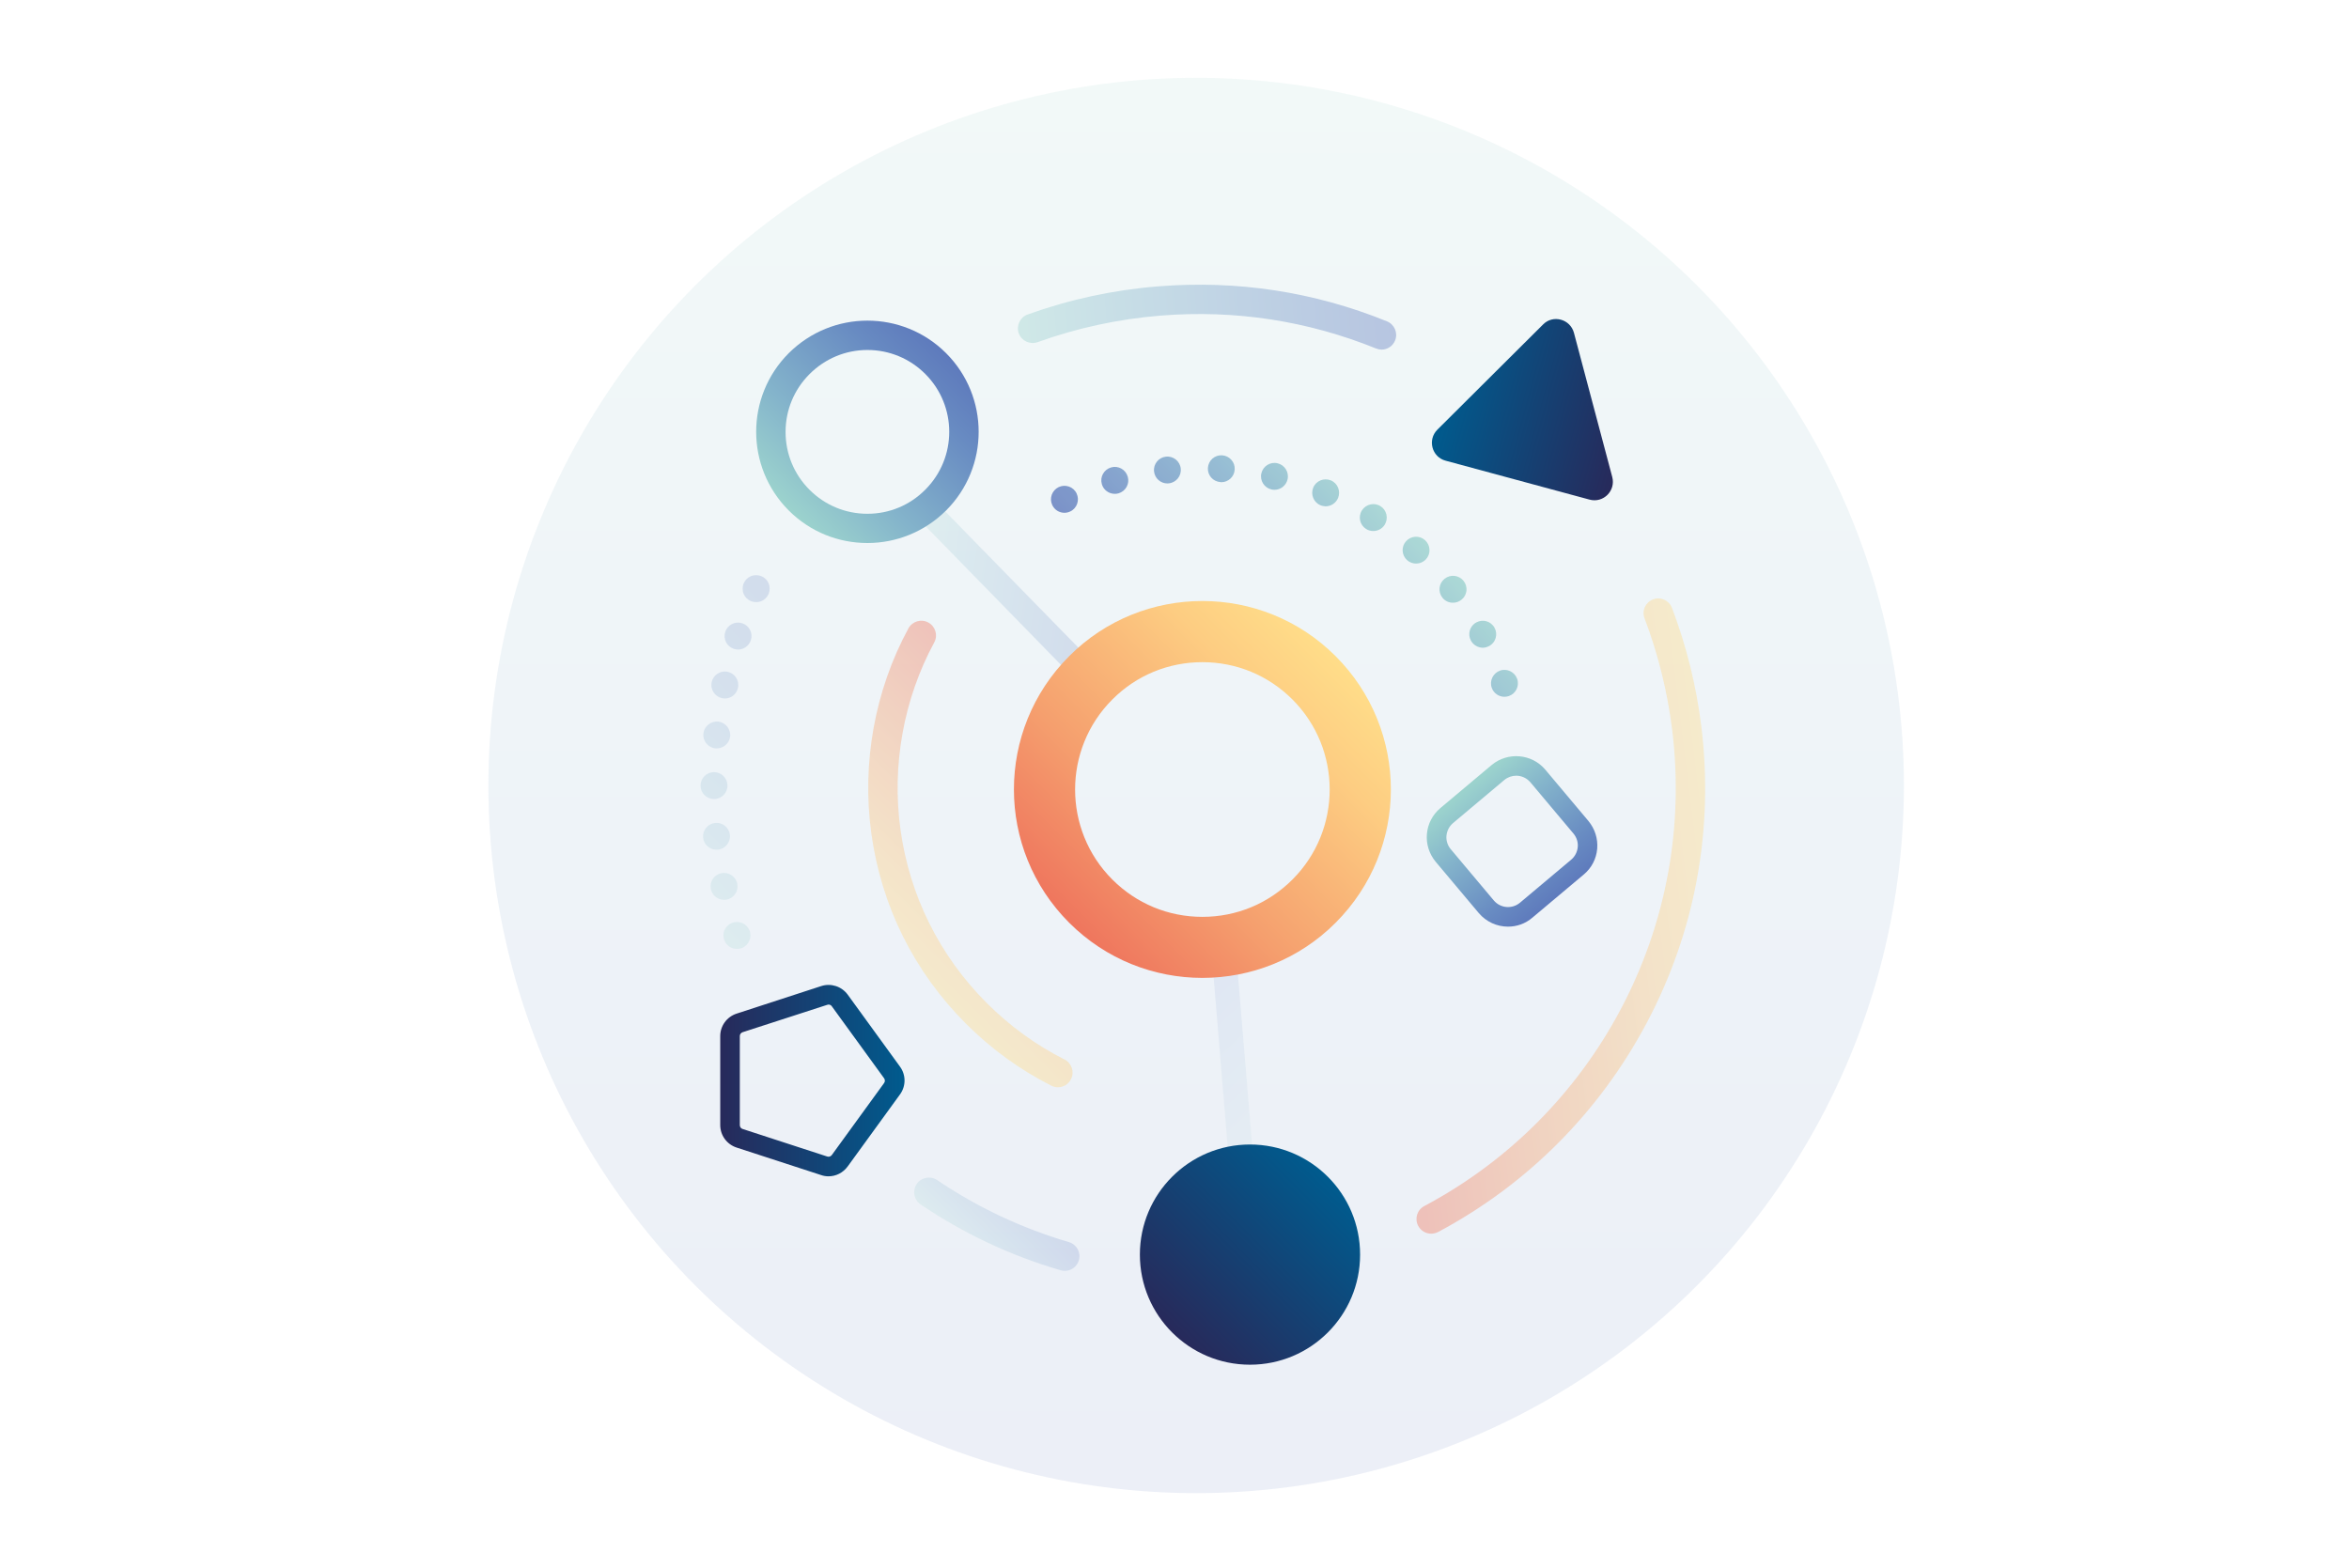 <?xml version="1.0" encoding="utf-8"?>
<!-- Generator: Adobe Illustrator 23.0.6, SVG Export Plug-In . SVG Version: 6.00 Build 0)  -->
<svg version="1.1" id="Ebene_1" xmlns="http://www.w3.org/2000/svg" xmlns:xlink="http://www.w3.org/1999/xlink" x="0px" y="0px"
	 viewBox="0 0 1920 1281.7" style="enable-background:new 0 0 1920 1281.7;" xml:space="preserve">
<style type="text/css">
	.st0{opacity:0.2;fill:url(#SVGID_1_);}
	.st1{fill:url(#SVGID_2_);}
	.st2{fill:#FFFFFF;}
	.st3{fill:none;stroke:url(#SVGID_3_);stroke-width:30;stroke-linecap:round;stroke-linejoin:round;stroke-miterlimit:10;}
	.st4{fill:none;stroke:url(#SVGID_4_);stroke-width:30;stroke-linecap:round;stroke-linejoin:round;stroke-miterlimit:10;}
	.st5{opacity:0.3;}
	.st6{fill:url(#SVGID_5_);}
	.st7{opacity:0.5;}
	.st8{fill:url(#SVGID_6_);}
	.st9{opacity:0.7;}
	.st10{fill:url(#SVGID_7_);}
	.st11{opacity:0.15;}
	.st12{fill:none;stroke:url(#SVGID_8_);stroke-width:20;stroke-linecap:round;stroke-miterlimit:10;}
	.st13{fill:none;stroke:url(#SVGID_9_);stroke-width:20;stroke-linecap:round;stroke-miterlimit:10;}
	.st14{fill:none;stroke:url(#SVGID_10_);stroke-width:20;stroke-linecap:round;stroke-miterlimit:10;}
	.st15{fill:none;stroke:url(#SVGID_11_);stroke-width:20;stroke-linecap:round;stroke-miterlimit:10;}
	.st16{fill:none;stroke:url(#SVGID_12_);stroke-width:20;stroke-linecap:round;stroke-miterlimit:10;}
	.st17{fill:none;stroke:url(#SVGID_13_);stroke-width:20;stroke-linecap:round;stroke-miterlimit:10;}
	.st18{fill:none;stroke:url(#SVGID_14_);stroke-width:20;stroke-linecap:round;stroke-miterlimit:10;}
	.st19{fill:none;stroke:url(#SVGID_15_);stroke-width:20;stroke-linecap:round;stroke-miterlimit:10;}
	.st20{fill:url(#SVGID_16_);}
	.st21{opacity:0.2;fill:none;stroke:url(#SVGID_17_);stroke-width:10;stroke-linecap:round;stroke-miterlimit:10;}
	.st22{fill:url(#SVGID_18_);}
	.st23{opacity:0.4;}
	.st24{fill:url(#SVGID_19_);}
	.st25{opacity:0.1;fill:none;stroke:url(#SVGID_20_);stroke-width:30;stroke-linecap:round;stroke-miterlimit:10;}
	.st26{fill:none;stroke:url(#SVGID_21_);stroke-width:20;stroke-miterlimit:10;}
	.st27{fill:url(#SVGID_22_);}
	.st28{fill:url(#SVGID_23_);}
	.st29{fill:url(#SVGID_24_);}
	.st30{opacity:0.2;}
	.st31{fill:url(#SVGID_25_);}
	.st32{fill:url(#SVGID_26_);}
	.st33{fill:url(#SVGID_27_);}
	.st34{fill:url(#SVGID_28_);}
	.st35{fill:url(#SVGID_29_);}
	.st36{fill:url(#SVGID_30_);}
	.st37{fill:url(#SVGID_31_);}
	.st38{fill:url(#SVGID_32_);}
	.st39{fill:url(#SVGID_33_);}
	.st40{fill:url(#SVGID_34_);}
	.st41{fill:url(#SVGID_35_);}
	.st42{fill:url(#SVGID_36_);}
	.st43{fill:url(#SVGID_37_);}
	.st44{opacity:0.1;}
	.st45{fill:url(#SVGID_38_);}
	.st46{fill:url(#SVGID_39_);}
	.st47{fill:url(#SVGID_40_);}
	.st48{fill:url(#SVGID_41_);}
	.st49{fill:url(#SVGID_42_);}
	.st50{fill:url(#SVGID_43_);}
	.st51{fill:none;}
	.st52{fill:url(#SVGID_44_);}
	.st53{fill:url(#SVGID_45_);}
	.st54{fill:url(#SVGID_46_);}
	.st55{fill:url(#SVGID_47_);}
	.st56{fill:url(#SVGID_48_);}
	.st57{opacity:0.1;fill:#020203;}
	.st58{opacity:0.8;}
	.st59{fill:none;stroke:url(#SVGID_49_);stroke-width:20;stroke-linecap:round;stroke-miterlimit:10;}
	.st60{fill:none;stroke:url(#SVGID_50_);stroke-width:20;stroke-linecap:round;stroke-miterlimit:10;}
	.st61{fill:none;stroke:url(#SVGID_51_);stroke-width:20;stroke-linecap:round;stroke-miterlimit:10;}
	.st62{fill:none;stroke:url(#SVGID_52_);stroke-width:20;stroke-linecap:round;stroke-miterlimit:10;}
	.st63{fill:none;stroke:url(#SVGID_53_);stroke-width:20;stroke-linecap:round;stroke-miterlimit:10;}
	.st64{fill:none;stroke:url(#SVGID_54_);stroke-width:20;stroke-linecap:round;stroke-miterlimit:10;}
	.st65{fill:none;stroke:url(#SVGID_55_);stroke-width:20;stroke-linecap:round;stroke-miterlimit:10;}
	.st66{fill:none;stroke:url(#SVGID_56_);stroke-width:20;stroke-linecap:round;stroke-miterlimit:10;}
	.st67{opacity:0.3;fill:none;stroke:url(#SVGID_57_);stroke-width:30;stroke-linecap:round;stroke-miterlimit:10;}
	.st68{opacity:0.25;fill:none;stroke:url(#SVGID_58_);stroke-width:20;stroke-linecap:round;stroke-miterlimit:10;}
	.st69{fill:url(#SVGID_59_);}
	.st70{fill:none;stroke:url(#SVGID_60_);stroke-width:82;stroke-linecap:round;stroke-linejoin:round;stroke-miterlimit:10;}
	.st71{fill:url(#SVGID_61_);}
	.st72{fill:url(#SVGID_62_);}
	.st73{fill:url(#SVGID_63_);}
	.st74{fill:url(#SVGID_64_);}
	.st75{fill:url(#SVGID_65_);}
	.st76{fill:url(#SVGID_66_);}
	.st77{fill:url(#SVGID_67_);}
	.st78{fill:url(#SVGID_68_);}
	.st79{fill:url(#SVGID_69_);}
	.st80{fill:url(#SVGID_70_);}
	.st81{fill:url(#SVGID_71_);}
	.st82{fill:url(#SVGID_72_);}
	.st83{fill:url(#SVGID_73_);}
	.st84{fill:url(#SVGID_74_);}
	.st85{fill:url(#SVGID_75_);}
	.st86{opacity:0.2;fill:none;stroke:url(#SVGID_76_);stroke-width:10;stroke-linecap:round;stroke-miterlimit:10;}
	.st87{fill:none;stroke:url(#SVGID_77_);stroke-width:20;stroke-linecap:round;stroke-linejoin:round;stroke-miterlimit:10;}
	.st88{fill:none;stroke:url(#SVGID_78_);stroke-width:20;stroke-linecap:round;stroke-linejoin:round;stroke-miterlimit:10;}
	
		.st89{fill:none;stroke:url(#SVGID_79_);stroke-width:20;stroke-linecap:round;stroke-linejoin:round;stroke-miterlimit:10;stroke-dasharray:0,70;}
	.st90{fill:none;stroke:url(#SVGID_80_);stroke-width:20;stroke-linecap:round;stroke-linejoin:round;}
	.st91{fill:none;stroke:url(#SVGID_81_);stroke-width:20;stroke-linecap:round;stroke-linejoin:round;stroke-dasharray:0,70.52;}
	.st92{fill:none;stroke:url(#SVGID_82_);stroke-width:20;stroke-linecap:round;stroke-linejoin:round;}
	.st93{fill:none;stroke:url(#SVGID_83_);stroke-width:20;stroke-linecap:round;stroke-linejoin:round;stroke-miterlimit:10;}
	.st94{fill:none;stroke:url(#SVGID_84_);stroke-width:20;stroke-linecap:round;stroke-linejoin:round;stroke-miterlimit:10;}
	.st95{fill:url(#SVGID_85_);}
	.st96{fill:none;stroke:url(#SVGID_86_);stroke-width:20;stroke-linecap:round;stroke-linejoin:round;stroke-miterlimit:10;}
	.st97{fill:url(#SVGID_87_);}
	.st98{fill:url(#SVGID_88_);}
	.st99{fill:url(#SVGID_89_);}
	.st100{fill:url(#SVGID_90_);}
	.st101{fill:url(#SVGID_91_);}
	.st102{fill:url(#SVGID_92_);}
	.st103{fill:none;stroke:url(#SVGID_93_);stroke-width:20;stroke-linecap:round;stroke-linejoin:round;stroke-miterlimit:10;}
	.st104{fill:none;stroke:url(#SVGID_94_);stroke-width:20;stroke-linecap:round;stroke-linejoin:round;stroke-miterlimit:10;}
	.st105{fill:url(#SVGID_95_);}
	.st106{fill:url(#SVGID_96_);}
	.st107{fill:none;stroke:url(#SVGID_97_);stroke-width:80;stroke-linecap:round;stroke-linejoin:round;stroke-miterlimit:10;}
	.st108{opacity:0.4;fill:none;stroke:url(#SVGID_98_);stroke-width:50;stroke-linecap:round;stroke-miterlimit:10;}
	.st109{opacity:0.4;fill:none;stroke:url(#SVGID_99_);stroke-width:50;stroke-linecap:round;stroke-miterlimit:10;}
	.st110{fill:url(#SVGID_100_);}
	.st111{opacity:0.2;fill:url(#SVGID_101_);}
	.st112{fill:url(#SVGID_102_);}
	.st113{fill:url(#SVGID_103_);}
	.st114{fill:url(#SVGID_104_);}
	.st115{fill:url(#SVGID_105_);}
	.st116{fill:url(#SVGID_106_);}
	.st117{fill:url(#SVGID_107_);}
	.st118{fill:url(#SVGID_108_);}
	.st119{fill:url(#SVGID_109_);}
	.st120{fill:url(#SVGID_110_);}
	.st121{fill:url(#SVGID_111_);}
	.st122{fill:url(#SVGID_112_);}
	.st123{fill:url(#SVGID_113_);}
	.st124{fill:url(#SVGID_114_);}
	.st125{fill:url(#SVGID_115_);}
	.st126{fill:url(#SVGID_116_);}
	.st127{fill:url(#SVGID_117_);}
	.st128{fill:url(#SVGID_118_);}
	.st129{fill:url(#SVGID_119_);}
	.st130{fill:url(#SVGID_120_);}
	.st131{fill:none;stroke:url(#SVGID_121_);stroke-width:24;stroke-linecap:round;stroke-linejoin:round;stroke-miterlimit:10;}
	
		.st132{fill:none;stroke:url(#SVGID_122_);stroke-width:24;stroke-linecap:round;stroke-linejoin:round;stroke-miterlimit:10;stroke-dasharray:0,58;}
	.st133{fill:none;stroke:#6B95C5;stroke-width:24;stroke-linecap:round;stroke-linejoin:round;stroke-miterlimit:10;}
	.st134{opacity:0.3;fill:url(#SVGID_123_);}
	.st135{opacity:0.3;fill:url(#SVGID_124_);}
	.st136{opacity:0.3;fill:url(#SVGID_125_);}
	.st137{opacity:0.3;fill:url(#SVGID_126_);}
	.st138{opacity:0.2;fill:url(#SVGID_127_);}
	.st139{fill:url(#SVGID_128_);}
	.st140{fill:url(#SVGID_129_);}
	.st141{fill:url(#SVGID_130_);}
	.st142{fill:url(#SVGID_131_);}
	.st143{fill:url(#SVGID_132_);}
	.st144{fill:url(#SVGID_133_);}
	.st145{fill:url(#SVGID_134_);}
	.st146{fill:url(#SVGID_135_);}
	.st147{fill:url(#SVGID_136_);}
	.st148{fill:url(#SVGID_137_);}
	.st149{fill:url(#SVGID_138_);}
	.st150{fill:url(#SVGID_139_);}
	.st151{fill:url(#SVGID_140_);}
	.st152{fill:url(#SVGID_141_);}
	.st153{fill:url(#SVGID_142_);}
	.st154{fill:url(#SVGID_143_);}
	.st155{fill:url(#SVGID_144_);}
	.st156{fill:url(#SVGID_145_);}
	.st157{fill:url(#SVGID_146_);}
	.st158{fill:url(#SVGID_147_);}
	.st159{fill:url(#SVGID_148_);}
	.st160{fill:url(#SVGID_149_);}
	.st161{fill:url(#SVGID_150_);}
	.st162{fill:url(#SVGID_151_);}
	.st163{fill:url(#SVGID_152_);}
	.st164{fill:url(#SVGID_153_);}
	
		.st165{opacity:0.4;fill:none;stroke:url(#SVGID_154_);stroke-width:20;stroke-linecap:round;stroke-linejoin:round;stroke-miterlimit:10;}
	
		.st166{opacity:0.4;fill:none;stroke:url(#SVGID_155_);stroke-width:20;stroke-linecap:round;stroke-linejoin:round;stroke-miterlimit:10;}
	.st167{fill:url(#SVGID_156_);}
	.st168{fill:none;stroke:url(#SVGID_157_);stroke-width:40;stroke-miterlimit:10;}
	.st169{fill:url(#SVGID_158_);}
	.st170{fill:url(#SVGID_159_);}
	
		.st171{opacity:0.2;fill:none;stroke:url(#SVGID_160_);stroke-width:24;stroke-linecap:round;stroke-linejoin:round;stroke-miterlimit:10;}
	
		.st172{opacity:0.4;fill:none;stroke:url(#SVGID_161_);stroke-width:24;stroke-linecap:round;stroke-linejoin:round;stroke-miterlimit:10;}
	
		.st173{opacity:0.2;fill:none;stroke:url(#SVGID_162_);stroke-width:22;stroke-linecap:round;stroke-linejoin:round;stroke-miterlimit:10;stroke-dasharray:0,44;}
	.st174{fill:none;stroke:url(#SVGID_163_);stroke-width:22;stroke-linecap:round;stroke-linejoin:round;}
	.st175{fill:none;stroke:url(#SVGID_164_);stroke-width:22;stroke-linecap:round;stroke-linejoin:round;stroke-dasharray:0,41.452;}
	.st176{fill:none;stroke:url(#SVGID_165_);stroke-width:22;stroke-linecap:round;stroke-linejoin:round;}
	
		.st177{opacity:0.4;fill:none;stroke:url(#SVGID_166_);stroke-width:24;stroke-linecap:round;stroke-linejoin:round;stroke-miterlimit:10;}
	
		.st178{opacity:0.2;fill:none;stroke:url(#SVGID_167_);stroke-width:24;stroke-linecap:round;stroke-linejoin:round;stroke-miterlimit:10;}
	.st179{fill:url(#SVGID_168_);}
	.st180{fill:none;stroke:url(#SVGID_169_);stroke-width:16;stroke-linecap:round;stroke-linejoin:round;stroke-miterlimit:10;}
	.st181{fill:none;stroke:url(#SVGID_170_);stroke-width:16;stroke-linecap:round;stroke-linejoin:round;stroke-miterlimit:10;}
	.st182{fill:url(#SVGID_171_);}
	.st183{fill:url(#SVGID_172_);}
	.st184{opacity:0.3;fill:none;stroke:url(#SVGID_173_);stroke-width:14;stroke-linecap:round;stroke-miterlimit:10;}
	
		.st185{opacity:0.7;fill:none;stroke:url(#SVGID_174_);stroke-width:14;stroke-linecap:round;stroke-miterlimit:10;stroke-dasharray:0,30;}
	.st186{opacity:0.7;fill:none;stroke:url(#SVGID_175_);stroke-width:14;stroke-linecap:round;stroke-miterlimit:10;}
	.st187{opacity:0.2;fill:none;stroke:url(#SVGID_176_);stroke-width:14;stroke-linecap:round;stroke-miterlimit:10;}
	.st188{fill:url(#SVGID_177_);}
	.st189{fill:none;stroke:url(#SVGID_178_);stroke-width:20;stroke-miterlimit:10;}
	.st190{opacity:0.4;fill:url(#SVGID_179_);}
	.st191{opacity:0.6;}
	.st192{fill:url(#SVGID_180_);}
	.st193{fill:url(#SVGID_181_);}
	.st194{fill:url(#SVGID_182_);}
	.st195{fill:url(#SVGID_183_);}
	.st196{fill:url(#SVGID_184_);}
	.st197{fill:url(#SVGID_185_);}
	.st198{fill:url(#SVGID_186_);}
	.st199{fill:none;stroke:url(#SVGID_187_);stroke-width:20;stroke-linecap:round;stroke-miterlimit:10;}
	.st200{fill:none;stroke:url(#SVGID_188_);stroke-width:20;stroke-linecap:round;stroke-miterlimit:10;}
	.st201{fill:none;stroke:url(#SVGID_189_);stroke-width:20;stroke-linecap:round;stroke-miterlimit:10;}
	.st202{fill:none;stroke:url(#SVGID_190_);stroke-width:20;stroke-linecap:round;stroke-miterlimit:10;}
	.st203{fill:none;stroke:url(#SVGID_191_);stroke-width:20;stroke-linecap:round;stroke-miterlimit:10;}
	.st204{fill:none;stroke:url(#SVGID_192_);stroke-width:20;stroke-linecap:round;stroke-miterlimit:10;}
	.st205{opacity:0.3;fill:none;stroke:url(#SVGID_193_);stroke-width:20;stroke-linecap:round;stroke-miterlimit:10;}
	.st206{opacity:0.4;fill:none;stroke:url(#SVGID_194_);stroke-width:14;stroke-linecap:round;stroke-miterlimit:10;}
	
		.st207{opacity:0.4;fill:none;stroke:url(#SVGID_195_);stroke-width:24;stroke-linecap:round;stroke-linejoin:round;stroke-miterlimit:10;}
	.st208{fill:url(#SVGID_196_);}
	.st209{fill:url(#SVGID_197_);}
	.st210{fill:url(#SVGID_198_);}
	.st211{fill:url(#SVGID_199_);}
	.st212{fill:url(#SVGID_200_);}
	.st213{fill:url(#SVGID_201_);}
	.st214{fill:url(#SVGID_202_);}
	.st215{fill:url(#SVGID_203_);}
	.st216{fill:url(#SVGID_204_);}
	.st217{fill:url(#SVGID_205_);}
	.st218{fill:url(#SVGID_206_);}
	.st219{fill:url(#SVGID_207_);}
	.st220{fill:url(#SVGID_208_);}
	.st221{fill:url(#SVGID_209_);}
	.st222{fill:url(#SVGID_210_);}
	.st223{fill:url(#SVGID_211_);}
	.st224{fill:url(#SVGID_212_);}
	.st225{fill:url(#SVGID_213_);}
	.st226{fill:url(#SVGID_214_);}
	.st227{fill:url(#SVGID_215_);}
	.st228{fill:url(#SVGID_216_);}
	.st229{fill:url(#SVGID_217_);}
	.st230{fill:none;stroke:url(#SVGID_218_);stroke-width:16;stroke-linecap:round;stroke-linejoin:round;stroke-miterlimit:10;}
	.st231{fill:url(#SVGID_219_);}
	.st232{fill:url(#SVGID_220_);}
	.st233{fill:url(#SVGID_221_);}
	.st234{fill:url(#SVGID_222_);}
	.st235{fill:url(#SVGID_223_);}
	.st236{fill:url(#SVGID_224_);}
	.st237{fill:url(#SVGID_225_);}
	.st238{fill:url(#SVGID_226_);}
	.st239{opacity:0.4;fill:url(#SVGID_227_);}
	.st240{fill:url(#SVGID_228_);}
	.st241{fill:url(#SVGID_229_);}
	.st242{fill:url(#SVGID_230_);}
	.st243{fill:url(#SVGID_231_);}
	.st244{fill:url(#SVGID_232_);}
	.st245{fill:url(#SVGID_233_);}
	.st246{fill:url(#SVGID_234_);}
	.st247{fill:url(#SVGID_235_);}
	.st248{fill:url(#SVGID_236_);}
	.st249{fill:url(#SVGID_237_);}
	.st250{fill:url(#SVGID_238_);}
	.st251{fill:url(#SVGID_239_);}
	.st252{fill:url(#SVGID_240_);}
</style>
<linearGradient id="SVGID_1_" gradientUnits="userSpaceOnUse" x1="-1092.17" y1="2133.368" x2="64.903" y2="2133.368" gradientTransform="matrix(0 1 -1 0 3111.019 1155.717)">
	<stop  offset="1.071236e-02" style="stop-color:#BDE0DD"/>
	<stop  offset="0.63" style="stop-color:#A7BFDA"/>
	<stop  offset="1" style="stop-color:#9EAFD7"/>
</linearGradient>
<circle class="st0" cx="977.7" cy="642.1" r="578.5"/>
<g class="st44">
	
		<linearGradient id="SVGID_2_" gradientUnits="userSpaceOnUse" x1="1094.466" y1="1394.803" x2="1016.91" y2="1293.466" gradientTransform="matrix(1.002 5.140288e-02 4.066972e-03 1.296 -55.928 -929.932)">
		<stop  offset="1.071236e-02" style="stop-color:#9BD2CD"/>
		<stop  offset="0.324" style="stop-color:#84B4CB"/>
		<stop  offset="0.781" style="stop-color:#688BC2"/>
		<stop  offset="1" style="stop-color:#5E7ABC"/>
	</linearGradient>
	<path class="st1" d="M1014.7,961c-5.1,0-9.5-4-10-9.2l-14-168.3c-0.5-5.5,3.6-10.3,9.1-10.8c5.5-0.5,10.3,3.6,10.8,9.1l14,168.3
		c0.5,5.5-3.6,10.3-9.1,10.8C1015.2,961,1015,961,1014.7,961z"/>
</g>
<g class="st30">
	
		<linearGradient id="SVGID_3_" gradientUnits="userSpaceOnUse" x1="689.019" y1="442.754" x2="873.165" y2="442.754" gradientTransform="matrix(0.885 -0.103 -0.129 0.883 183.604 168.552)">
		<stop  offset="1.071236e-02" style="stop-color:#9BD2CD"/>
		<stop  offset="0.324" style="stop-color:#84B4CB"/>
		<stop  offset="0.781" style="stop-color:#688BC2"/>
		<stop  offset="1" style="stop-color:#5E7ABC"/>
	</linearGradient>
	<path style="fill:url(#SVGID_3_);" d="M878.9,551.1c-2.6,0-5.2-1-7.2-3L749.9,423.4c-3.9-4-3.8-10.3,0.2-14.1
		c4-3.9,10.3-3.8,14.1,0.2L886,534.1c3.9,4,3.8,10.3-0.2,14.1C883.9,550.2,881.4,551.1,878.9,551.1z"/>
</g>
<g>
	<linearGradient id="SVGID_4_" gradientUnits="userSpaceOnUse" x1="873.837" y1="754.287" x2="1091.722" y2="536.401">
		<stop  offset="1.239782e-02" style="stop-color:#EF775E"/>
		<stop  offset="0.339" style="stop-color:#F59F6E"/>
		<stop  offset="0.786" style="stop-color:#FDCD82"/>
		<stop  offset="1" style="stop-color:#FFDD89"/>
	</linearGradient>
	<path style="fill:url(#SVGID_4_);" d="M982.8,541.3c27.8,0,53.9,10.8,73.6,30.5c40.6,40.6,40.6,106.6,0,147.2
		c-19.7,19.7-45.8,30.5-73.6,30.5s-53.9-10.8-73.6-30.5c-40.6-40.6-40.6-106.6,0-147.2C928.8,552.1,955,541.3,982.8,541.3
		 M982.8,491.3c-39.4,0-78.9,15-108.9,45.1c-60.2,60.2-60.2,157.7,0,217.9c30.1,30.1,69.5,45.1,108.9,45.1s78.9-15,108.9-45.1
		c60.2-60.2,60.2-157.7,0-217.9C1061.6,506.3,1022.2,491.3,982.8,491.3L982.8,491.3z"/>
</g>
<linearGradient id="SVGID_5_" gradientUnits="userSpaceOnUse" x1="644.744" y1="417.352" x2="773.325" y2="288.771">
	<stop  offset="1.071236e-02" style="stop-color:#9BD2CD"/>
	<stop  offset="0.324" style="stop-color:#84B4CB"/>
	<stop  offset="0.781" style="stop-color:#688BC2"/>
	<stop  offset="1" style="stop-color:#5E7ABC"/>
</linearGradient>
<path class="st6" d="M709,286.1c17.9,0,34.7,7,47.3,19.6c26.1,26.1,26.1,68.5,0,94.6C743.7,413,726.9,420,709,420
	c-17.9,0-34.7-7-47.3-19.6s-19.6-29.4-19.6-47.3s7-34.7,19.6-47.3C674.4,293.1,691.2,286.1,709,286.1 M709,262.1
	c-23.3,0-46.5,8.9-64.3,26.6c-35.5,35.5-35.5,93.1,0,128.6c17.8,17.8,41,26.6,64.3,26.6c23.3,0,46.5-8.9,64.3-26.6
	c35.5-35.5,35.5-93.1,0-128.6C755.6,271,732.3,262.1,709,262.1L709,262.1z"/>
<linearGradient id="SVGID_6_" gradientUnits="userSpaceOnUse" x1="958.058" y1="1089.25" x2="1085.404" y2="961.904">
	<stop  offset="1.071236e-02" style="stop-color:#272A5B"/>
	<stop  offset="1" style="stop-color:#005B8E"/>
</linearGradient>
<circle class="st8" cx="1021.7" cy="1025.6" r="90"/>
<g class="st30">
	
		<linearGradient id="SVGID_7_" gradientUnits="userSpaceOnUse" x1="1128.84" y1="-547.959" x2="1194.39" y2="-547.959" gradientTransform="matrix(0.707 -0.707 0.707 0.707 380.846 2209.612)">
		<stop  offset="1.071236e-02" style="stop-color:#9BD2CD"/>
		<stop  offset="0.324" style="stop-color:#84B4CB"/>
		<stop  offset="0.781" style="stop-color:#688BC2"/>
		<stop  offset="1" style="stop-color:#5E7ABC"/>
	</linearGradient>
	<path class="st10" d="M870.3,1038.9c-1.1,0-2.3-0.2-3.4-0.5c-40.8-11.9-79.2-30-114.4-53.8c-5.5-3.7-6.9-11.2-3.2-16.7
		c3.7-5.5,11.2-6.9,16.7-3.2c33.1,22.4,69.3,39.4,107.7,50.7c6.4,1.9,10,8.5,8.1,14.9C880.3,1035.5,875.5,1038.9,870.3,1038.9z"/>
</g>
<g class="st23">
	
		<linearGradient id="SVGID_8_" gradientUnits="userSpaceOnUse" x1="4245.083" y1="2075.758" x2="4455.645" y2="2075.758" gradientTransform="matrix(-0.707 0.707 -0.707 -0.707 5348.283 -905.636)">
		<stop  offset="1.239782e-02" style="stop-color:#EF775E"/>
		<stop  offset="0.339" style="stop-color:#F59F6E"/>
		<stop  offset="0.786" style="stop-color:#FDCD82"/>
		<stop  offset="1" style="stop-color:#FFDD89"/>
	</linearGradient>
	<path style="fill:url(#SVGID_8_);" d="M864.7,888.8c-1.8,0-3.7-0.4-5.4-1.3c-25.7-13-49.1-30-69.7-50.6
		c-42.5-42.5-69.2-96.2-77.4-155.6c-7.9-57.4,2.8-116.9,30.3-167.6c3.2-5.8,10.4-8,16.3-4.8c5.8,3.2,8,10.4,4.8,16.3
		c-25,46.2-34.8,100.5-27.6,152.9c7.5,54.1,31.9,103.2,70.6,141.9c18.7,18.7,40.1,34.3,63.5,46.1c5.9,3,8.3,10.2,5.3,16.1
		C873.3,886.4,869.1,888.8,864.7,888.8z"/>
</g>
<g class="st58">
	
		<linearGradient id="SVGID_9_" gradientUnits="userSpaceOnUse" x1="3910.716" y1="2057.256" x2="4106.618" y2="2057.256" gradientTransform="matrix(-0.707 0.707 -0.707 -0.707 5348.283 -905.636)">
		<stop  offset="1.071236e-02" style="stop-color:#9BD2CD"/>
		<stop  offset="0.324" style="stop-color:#84B4CB"/>
		<stop  offset="0.781" style="stop-color:#688BC2"/>
		<stop  offset="1" style="stop-color:#5E7ABC"/>
	</linearGradient>
	<path style="fill:url(#SVGID_9_);" d="M1219.3,562.2L1219.3,562.2L1219.3,562.2c-2-5.7,1.1-12,6.8-14l0,0c5.7-2,12,1.1,14,6.8l0,0
		c2,5.8-1.1,12-6.8,14l0,0c-1.2,0.4-2.4,0.6-3.6,0.6l0,0C1225.1,569.6,1220.8,566.7,1219.3,562.2z M1202.3,523.7
		c-2.9-5.3-1-12,4.4-14.9l0,0c5.3-2.9,12-1,14.9,4.4l0,0c2.9,5.3,1,12-4.4,14.9l0,0c-1.7,0.9-3.5,1.4-5.3,1.4l0,0
		C1208,529.4,1204.3,527.3,1202.3,523.7z M1179,488.6c-3.8-4.8-3-11.7,1.8-15.5l0,0c4.8-3.8,11.7-3,15.5,1.8l0,0
		c3.8,4.8,3,11.7-1.8,15.4l0,0c-2,1.6-4.4,2.4-6.8,2.4l0,0C1184.4,492.8,1181.1,491.3,1179,488.6z M1150.1,457.9
		c-4.5-4.1-4.9-11-0.8-15.5l0,0c4.1-4.5,11-4.9,15.5-0.8l0,0c4.5,4.1,4.9,11,0.8,15.5l0,0c-2.2,2.4-5.2,3.6-8.2,3.6l0,0
		C1154.9,460.7,1152.2,459.8,1150.1,457.9z M1116.6,432.4c-5.1-3.2-6.7-10-3.4-15.2l0,0c3.3-5.1,10.1-6.7,15.2-3.4l0,0
		c5.1,3.2,6.6,10,3.4,15.2l0,0c-2.1,3.3-5.7,5.1-9.3,5.1l0,0C1120.5,434.1,1118.4,433.6,1116.6,432.4z M860.1,412.9
		c-2.6-5.5-0.3-12,5.2-14.7l0,0c5.5-2.6,12.1-0.3,14.7,5.2l0,0c2.6,5.5,0.3,12.1-5.2,14.7l0,0c-1.5,0.7-3.1,1.1-4.7,1.1l0,0
		C865.9,419.2,862,416.9,860.1,412.9z M1079.3,413c-5.6-2.3-8.2-8.8-5.9-14.4l0,0c2.3-5.6,8.8-8.2,14.4-5.9l0,0
		c5.6,2.3,8.2,8.8,5.9,14.4l0,0c-1.8,4.2-5.8,6.8-10.2,6.8l0,0C1082.1,413.8,1080.7,413.6,1079.3,413z M900.6,395.7
		c-1.7-5.8,1.7-11.9,7.6-13.6l0,0c5.8-1.7,11.9,1.7,13.6,7.6l0,0c1.7,5.8-1.7,11.9-7.6,13.6l0,0c-1,0.3-2,0.4-3,0.4l0,0
		C906.3,403.7,901.9,400.5,900.6,395.7z M1039.2,400.1L1039.2,400.1L1039.2,400.1c-5.9-1.4-9.6-7.3-8.2-13.2l0,0
		c1.4-5.9,7.3-9.6,13.2-8.2l0,0c5.9,1.4,9.6,7.3,8.2,13.2l0,0c-1.2,5.1-5.7,8.5-10.7,8.5l0,0
		C1040.9,400.4,1040.1,400.3,1039.2,400.1z M943.3,385.4c-0.7-6,3.7-11.5,9.7-12.1l0,0c6-0.7,11.5,3.7,12.1,9.7l0,0
		c0.7,6-3.7,11.5-9.7,12.1l0,0c-0.4,0-0.8,0.1-1.2,0.1l0,0C948.7,395.2,943.9,391.1,943.3,385.4z M997.6,394.1
		c-6.1-0.4-10.7-5.6-10.3-11.6l0,0c0.4-6.1,5.6-10.7,11.6-10.3l0,0c6.1,0.4,10.7,5.6,10.3,11.6l0,0c-0.3,5.9-5.2,10.4-11,10.4l0,0
		C998,394.1,997.8,394.1,997.6,394.1z"/>
</g>
<g class="st30">
	<g>
		<linearGradient id="SVGID_10_" gradientUnits="userSpaceOnUse" x1="594.482" y1="772.452" x2="759.675" y2="607.26">
			<stop  offset="1.071236e-02" style="stop-color:#9BD2CD"/>
			<stop  offset="0.324" style="stop-color:#84B4CB"/>
			<stop  offset="0.781" style="stop-color:#688BC2"/>
			<stop  offset="1" style="stop-color:#5E7ABC"/>
		</linearGradient>
		<path style="fill:url(#SVGID_10_);" d="M602.3,775.7c-0.7,0-1.4-0.1-2.1-0.2c-0.7-0.1-1.4-0.4-2.1-0.6c-0.7-0.3-1.3-0.6-1.9-1
			c-0.6-0.4-1.2-0.9-1.7-1.4c-2-2.1-3.2-4.9-3.2-7.8c0-0.7,0.1-1.4,0.2-2.2c0.1-0.7,0.4-1.4,0.6-2c0.3-0.7,0.6-1.3,1-1.9
			c0.4-0.6,0.9-1.2,1.4-1.7c0.5-0.5,1.1-1,1.7-1.4c0.6-0.4,1.2-0.7,1.9-1c0.7-0.3,1.4-0.5,2.1-0.6c1.4-0.3,2.9-0.3,4.3,0
			c0.7,0.1,1.4,0.4,2.1,0.6c0.7,0.3,1.3,0.6,1.9,1c0.6,0.4,1.2,0.9,1.7,1.4c0.5,0.5,1,1.1,1.4,1.7c0.4,0.6,0.7,1.2,1,1.9
			c0.3,0.7,0.5,1.3,0.6,2c0.1,0.7,0.2,1.4,0.2,2.2c0,2.9-1.2,5.7-3.2,7.8c-0.5,0.5-1.1,1-1.7,1.4c-0.6,0.4-1.2,0.7-1.9,1
			c-0.7,0.3-1.4,0.5-2.1,0.6C603.7,775.6,603,775.7,602.3,775.7z"/>
	</g>
	<g>
		<linearGradient id="SVGID_11_" gradientUnits="userSpaceOnUse" x1="522.342" y1="697.437" x2="671.54" y2="548.239">
			<stop  offset="1.071236e-02" style="stop-color:#9BD2CD"/>
			<stop  offset="0.324" style="stop-color:#84B4CB"/>
			<stop  offset="0.781" style="stop-color:#688BC2"/>
			<stop  offset="1" style="stop-color:#5E7ABC"/>
		</linearGradient>
		<path style="fill:url(#SVGID_11_);" d="M581,726.8c-1.2-6,2.6-11.8,8.6-13l0,0c5.9-1.2,11.8,2.6,13,8.6l0,0c1.2,6-2.6,11.8-8.6,13
			l0,0c-0.8,0.2-1.5,0.2-2.2,0.2l0,0C586.7,735.6,582.1,732,581,726.8z M574.7,684.7L574.7,684.7L574.7,684.7
			c-0.6-6,3.8-11.4,9.9-12l0,0c6-0.6,11.4,3.8,12,9.9l0,0c0.6,6-3.8,11.4-9.9,12l0,0c-0.4,0-0.7,0-1.1,0l0,0
			C580,694.6,575.2,690.4,574.7,684.7z M572.6,642.2c0-6.1,4.9-11,11-11l0,0c6.1,0,11,4.9,11,11v0c0,6.1-4.9,11-11,11l0,0
			C577.5,653.2,572.6,648.3,572.6,642.2z M584.7,611.8c-6-0.7-10.4-6.1-9.8-12.1l0,0c0.6-6,6.1-10.4,12.1-9.8l0,0
			c6,0.6,10.4,6.1,9.8,12.1l0,0c-0.6,5.6-5.4,9.8-10.9,9.8l0,0C585.5,611.8,585.1,611.8,584.7,611.8z M590.1,570.7
			c-5.9-1.3-9.7-7.1-8.4-13.1l0,0c1.3-5.9,7.1-9.7,13.1-8.4l0,0c5.9,1.3,9.7,7.1,8.4,13.1l0,0c-1.1,5.2-5.7,8.7-10.7,8.7l0,0
			C591.7,570.9,590.9,570.9,590.1,570.7z M599.8,530.4c-5.8-1.9-8.9-8.1-7-13.9l0,0c1.9-5.8,8.1-8.9,13.9-7l0,0
			c5.8,1.9,8.9,8.1,7,13.9l0,0c-1.5,4.6-5.8,7.6-10.5,7.6l0,0C602.1,530.9,600.9,530.8,599.8,530.4z"/>
	</g>
	<g>
		<linearGradient id="SVGID_12_" gradientUnits="userSpaceOnUse" x1="460.703" y1="638.641" x2="625.887" y2="473.457">
			<stop  offset="1.071236e-02" style="stop-color:#9BD2CD"/>
			<stop  offset="0.324" style="stop-color:#84B4CB"/>
			<stop  offset="0.781" style="stop-color:#688BC2"/>
			<stop  offset="1" style="stop-color:#5E7ABC"/>
		</linearGradient>
		<path style="fill:url(#SVGID_12_);" d="M618.1,492.2c-0.7,0-1.4-0.1-2.2-0.2c-0.7-0.1-1.4-0.4-2.1-0.6c-0.7-0.3-1.3-0.6-1.9-1
			c-0.6-0.4-1.2-0.9-1.7-1.4c-0.5-0.5-1-1.1-1.4-1.7c-0.4-0.6-0.7-1.2-1-1.9c-0.3-0.7-0.5-1.4-0.6-2.1c-0.1-0.7-0.2-1.4-0.2-2.1
			c0-0.7,0.1-1.4,0.2-2.1c0.1-0.7,0.4-1.4,0.6-2.1c0.3-0.7,0.6-1.3,1-1.9c0.4-0.6,0.9-1.2,1.4-1.7c0.5-0.5,1.1-1,1.7-1.4
			c0.6-0.4,1.2-0.7,1.9-1c0.7-0.3,1.4-0.5,2.1-0.6c1.4-0.3,2.9-0.3,4.3,0c0.7,0.1,1.4,0.4,2.1,0.6c0.7,0.3,1.3,0.6,1.9,1
			c0.6,0.4,1.2,0.9,1.7,1.4c0.5,0.5,1,1.1,1.4,1.7c0.4,0.6,0.7,1.2,1,1.9c0.3,0.7,0.5,1.4,0.6,2.1c0.1,0.7,0.2,1.4,0.2,2.1
			c0,0.7-0.1,1.4-0.2,2.1c-0.2,0.7-0.4,1.4-0.6,2.1c-0.3,0.7-0.6,1.3-1,1.9c-0.4,0.6-0.9,1.2-1.4,1.7c-0.5,0.5-1.1,1-1.7,1.4
			c-0.6,0.4-1.2,0.7-1.9,1c-0.7,0.3-1.4,0.5-2.1,0.6C619.5,492.2,618.8,492.2,618.1,492.2z"/>
	</g>
</g>
<g class="st23">
	
		<linearGradient id="SVGID_13_" gradientUnits="userSpaceOnUse" x1="857.459" y1="1365.97" x2="1165.364" y2="1365.97" gradientTransform="matrix(0.997 -8.017017e-02 -8.017017e-02 -0.997 87.478 1706.758)">
		<stop  offset="1.071236e-02" style="stop-color:#9BD2CD"/>
		<stop  offset="0.324" style="stop-color:#84B4CB"/>
		<stop  offset="0.781" style="stop-color:#688BC2"/>
		<stop  offset="1" style="stop-color:#5E7ABC"/>
	</linearGradient>
	<path style="fill:url(#SVGID_13_);" d="M1129.3,285.8c-1.5,0-3-0.3-4.5-0.9c-56.1-22.7-115.4-31.8-176.2-26.9
		c-34.5,2.8-68.3,10.1-100.5,21.7c-6.2,2.2-13.1-1-15.4-7.2c-2.2-6.2,1-13.1,7.2-15.4c34.2-12.3,70.1-20.1,106.7-23
		c64.6-5.2,127.5,4.4,187.1,28.6c6.1,2.5,9.1,9.5,6.6,15.6C1138.5,282.9,1134,285.8,1129.3,285.8z"/>
</g>
<g class="st23">
	
		<linearGradient id="SVGID_14_" gradientUnits="userSpaceOnUse" x1="1091.581" y1="851.052" x2="1371.857" y2="851.052" gradientTransform="matrix(0.993 -0.122 -0.122 -0.993 149.699 1743.061)">
		<stop  offset="1.239782e-02" style="stop-color:#EF775E"/>
		<stop  offset="0.339" style="stop-color:#F59F6E"/>
		<stop  offset="0.786" style="stop-color:#FDCD82"/>
		<stop  offset="1" style="stop-color:#FFDD89"/>
	</linearGradient>
	<path style="fill:url(#SVGID_14_);" d="M1169.8,1008.5c-4.3,0-8.4-2.3-10.6-6.4c-3.1-5.9-0.9-13.1,5-16.2
		c68.4-36.4,123.9-91.9,160.4-160.6c37.3-70.3,51.9-149.3,42.2-228.6c-3.9-31.3-11.5-62-22.6-91.2c-2.4-6.2,0.7-13.1,6.9-15.5
		c6.2-2.4,13.1,0.7,15.5,6.9c11.8,31,19.9,63.6,24,96.8c10.4,84.2-5.1,168.2-44.8,242.8c-38.8,73-97.7,131.9-170.3,170.6
		C1173.6,1008,1171.7,1008.5,1169.8,1008.5z"/>
</g>
<linearGradient id="SVGID_15_" gradientUnits="userSpaceOnUse" x1="1560.667" y1="375.258" x2="1421.676" y2="313.175" gradientTransform="matrix(0.988 -0.155 0.155 0.988 -268.465 218.638)">
	<stop  offset="1.071236e-02" style="stop-color:#272A5B"/>
	<stop  offset="1" style="stop-color:#005B8E"/>
</linearGradient>
<path style="fill:url(#SVGID_15_);" d="M1286.5,272.1l31.3,117.8c3,11.3-7.3,21.6-18.6,18.5l-117.6-31.8c-11.3-3-15-17.2-6.7-25.4
	l86.4-86C1269.4,257,1283.5,260.8,1286.5,272.1z"/>
<g>
	
		<linearGradient id="SVGID_16_" gradientUnits="userSpaceOnUse" x1="1816.905" y1="2488.688" x2="1933.963" y2="2488.688" gradientTransform="matrix(0.643 0.766 -0.766 0.643 1937.053 -2348.478)">
		<stop  offset="1.071236e-02" style="stop-color:#9BD2CD"/>
		<stop  offset="0.324" style="stop-color:#84B4CB"/>
		<stop  offset="0.781" style="stop-color:#688BC2"/>
		<stop  offset="1" style="stop-color:#5E7ABC"/>
	</linearGradient>
	<path class="st20" d="M1232.6,757.5c-8.9,0-17.7-3.8-23.9-11.1l-35.2-41.9c-5.3-6.4-7.9-14.5-7.2-22.7c0.7-8.3,4.6-15.8,11-21.2
		l41.9-35.2c13.2-11,32.9-9.3,43.9,3.8l35.2,41.9c5.3,6.4,7.9,14.5,7.2,22.7s-4.6,15.8-11,21.1l-41.9,35.2
		C1246.7,755.2,1239.6,757.5,1232.6,757.5z M1239.3,634.1c-3.4,0-6.9,1.2-9.7,3.5l-41.9,35.2c-3.1,2.6-5,6.3-5.4,10.3
		c-0.4,4,0.9,8,3.5,11.1l35.2,41.9l0,0c5.4,6.4,14.9,7.2,21.3,1.9l41.9-35.2c3.1-2.6,5-6.3,5.4-10.3s-0.9-8-3.5-11.1l-35.2-41.9
		C1247.9,636,1243.6,634.1,1239.3,634.1z"/>
</g>
<g>
	<linearGradient id="SVGID_17_" gradientUnits="userSpaceOnUse" x1="588.676" y1="883.39" x2="739.313" y2="883.39">
		<stop  offset="1.071236e-02" style="stop-color:#272A5B"/>
		<stop  offset="1" style="stop-color:#005B8E"/>
	</linearGradient>
	<path style="fill:url(#SVGID_17_);" d="M677.2,961.6c-2,0-4-0.3-6-1l-69.1-22.5c-8-2.6-13.4-10-13.4-18.4V847
		c0-8.4,5.4-15.8,13.4-18.4l69.1-22.5c8-2.6,16.7,0.2,21.7,7l42.7,58.8c5,6.8,5,16,0,22.8l-42.7,58.8
		C689.1,958.7,683.3,961.6,677.2,961.6z M677.2,821.2c-0.3,0-0.7,0.1-1,0.2L607,843.8c-1.4,0.5-2.3,1.7-2.3,3.2v72.7
		c0,1.5,0.9,2.8,2.3,3.2l69.1,22.5c1.4,0.5,2.9,0,3.8-1.2l42.7-58.8c0.9-1.2,0.9-2.8,0-4l0,0l-42.7-58.8
		C679.3,821.7,678.3,821.2,677.2,821.2z"/>
</g>
</svg>
